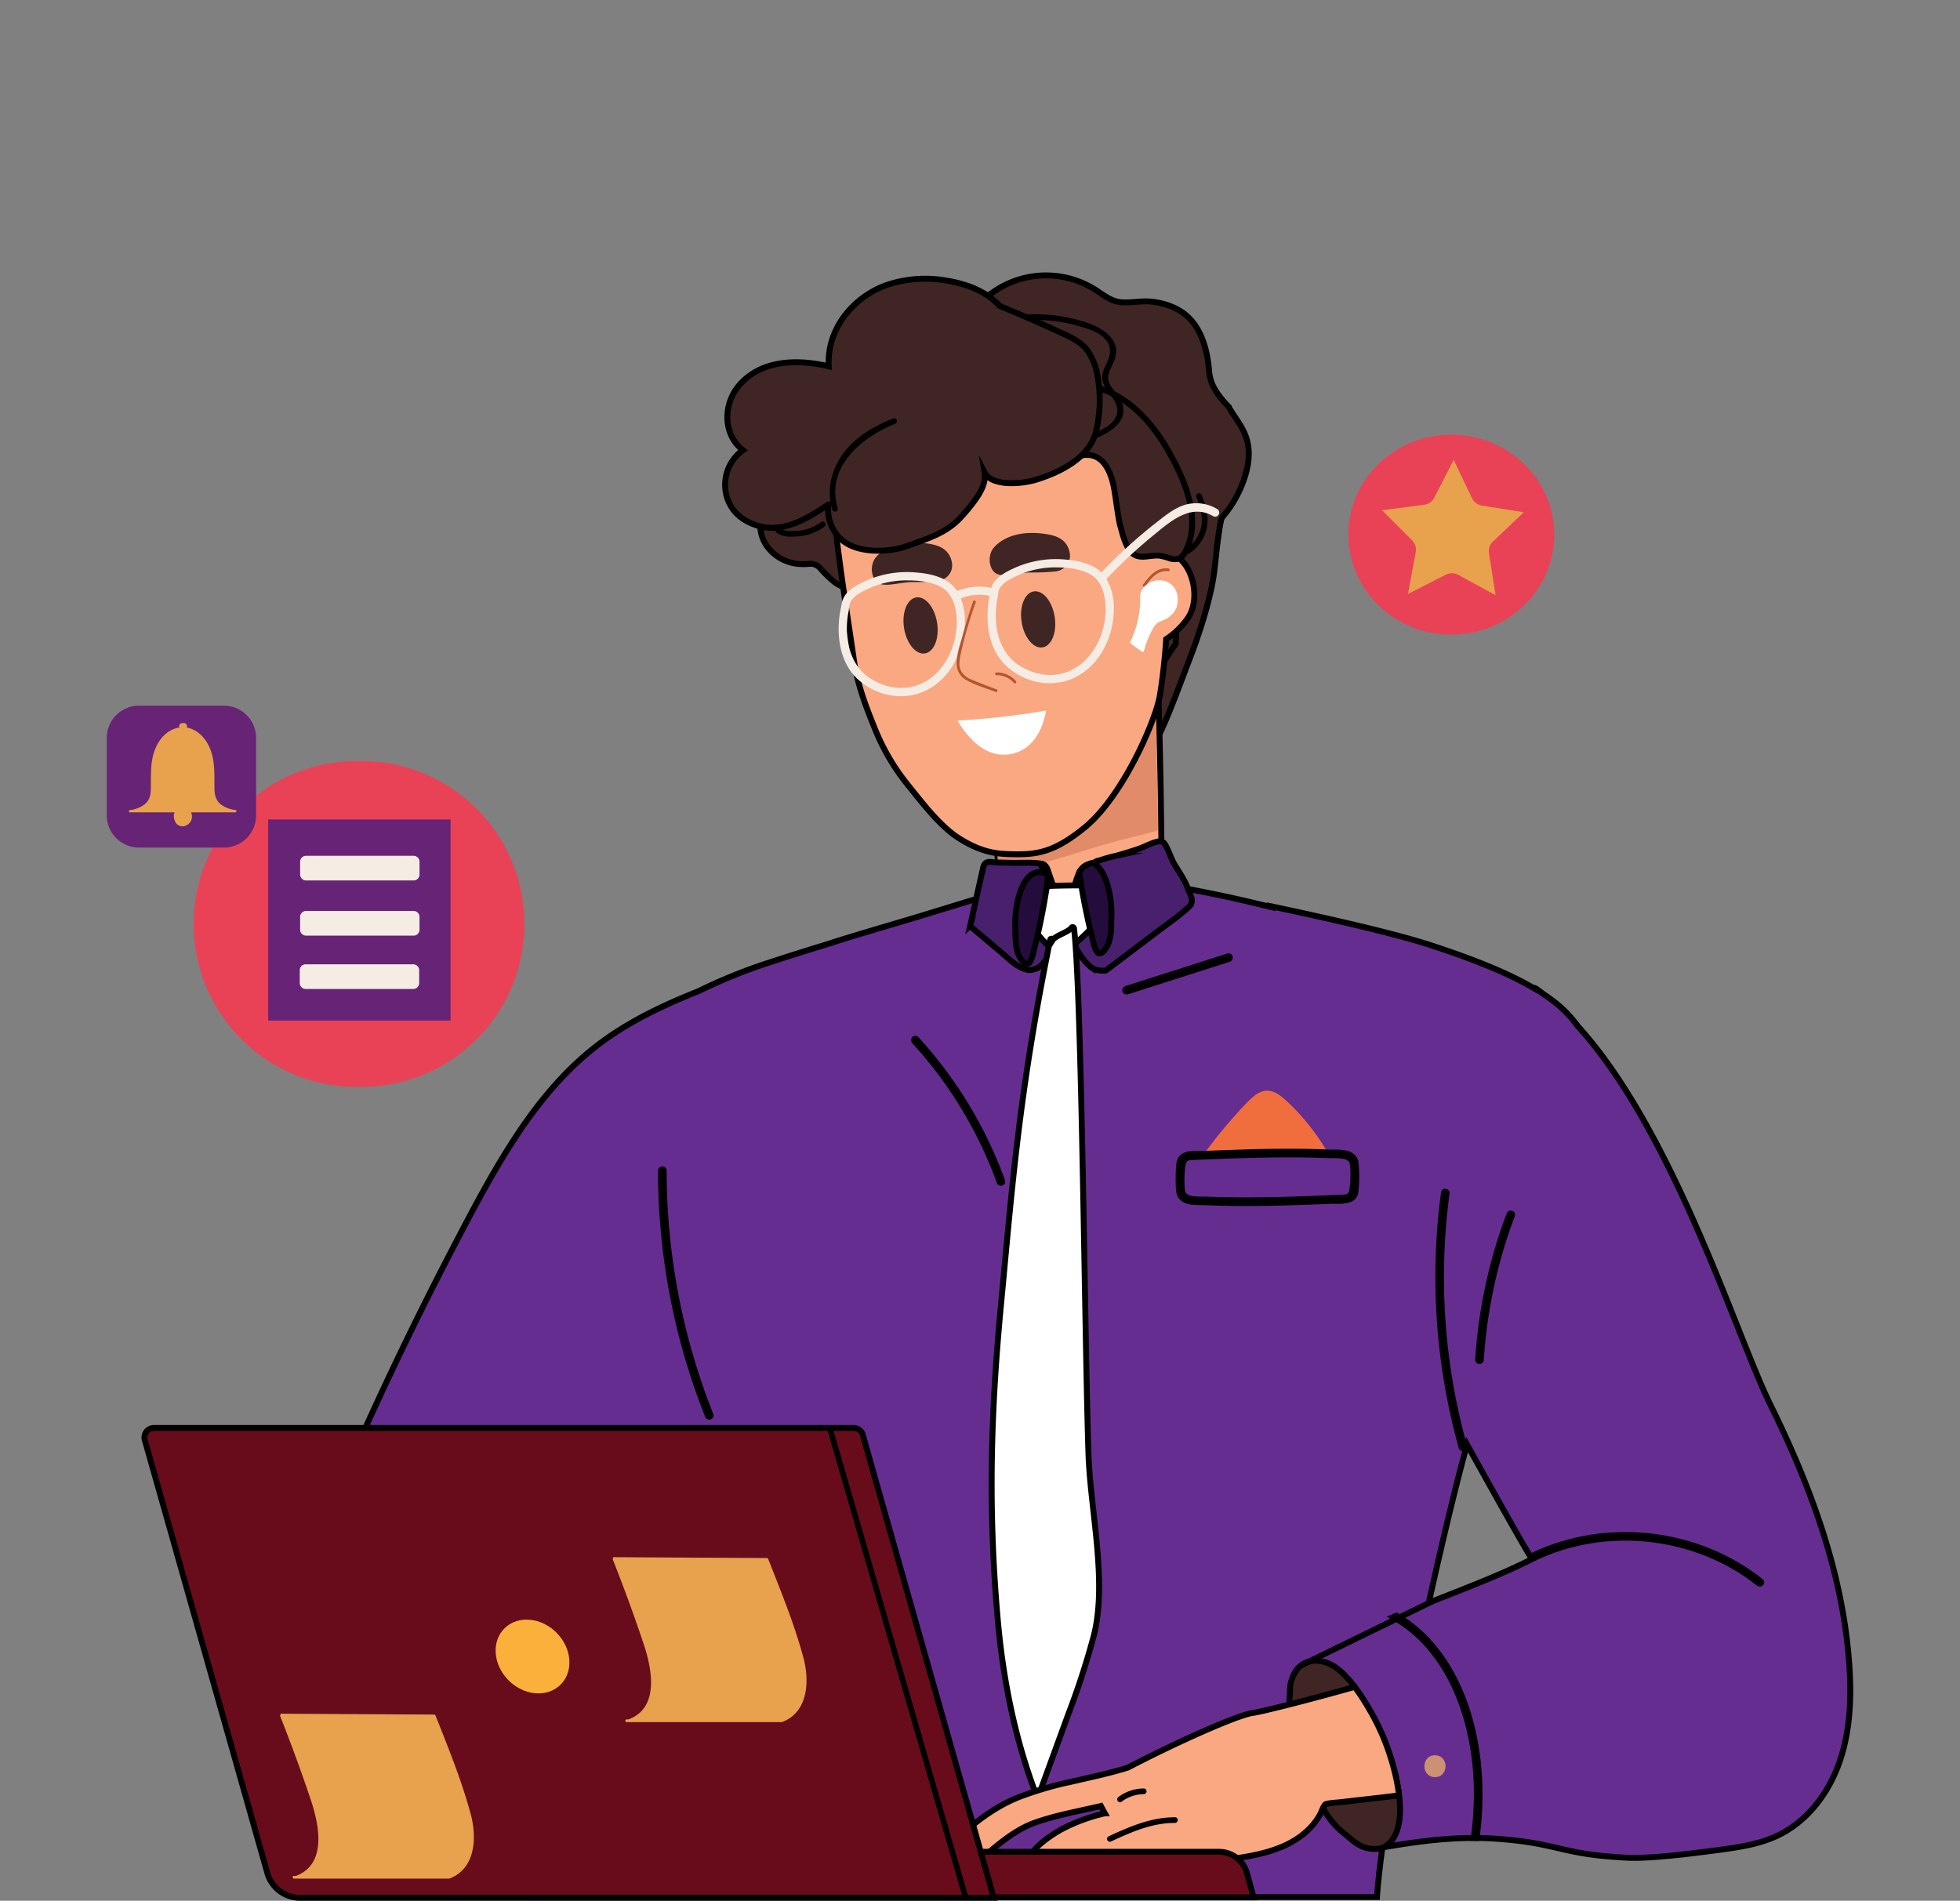 <svg xmlns="http://www.w3.org/2000/svg" xmlns:xlink="http://www.w3.org/1999/xlink" width="664" height="644" viewBox="0 0 664 644">
  <rect x="0" y="0" width="664" height="644" fill="#808080" stroke="none"/>
  <defs>
    <clipPath id="clip-path">
      <rect id="Rectangle_1412" data-name="Rectangle 1412" width="664" height="644" rx="29" transform="translate(3665 3357)" fill="#fff"/>
    </clipPath>
  </defs>
  <g id="career-management" transform="translate(-3665 -3357)" clip-path="url(#clip-path)">
    <g id="Group_1207" data-name="Group 1207" transform="translate(3701.176 3449.319)">
      <path id="Path_4839" data-name="Path 4839" d="M349.207,161.427a234.055,234.055,0,0,0-1.052-33.885c-1.252-10.967-3.162-22.7-8.209-32.717-9.5-18.841-32.438-25.481-52.742-23.854a114.673,114.673,0,0,0-19.993,3.563c-6.547,1.725-13.221,3.914-20.043,3.028,1.487-8.848,5.222-17.386,9.458-25.294a54.764,54.764,0,0,1,18.121-20.363c16.268-10.713,37.275-12.82,56.408-10.247C340.366,22.9,349.5,25.606,357.043,31A49.621,49.621,0,0,1,372.5,49.691c8.25,16.869,7.085,36.064,1.963,53.622-5.923,20.3-16.831,38.75-25.256,58.114" fill="#402525"/>
      <path id="Path_4840" data-name="Path 4840" d="M266.525,83.207c-.313-6.841-3.444-18.516-12.558-17.561-5.585.583-11.145,4.637-15.572,7.771-4.981,3.522-9.991,9.837-16.747,8.134a.481.481,0,0,0-.57.319,1.782,1.782,0,0,0,.451,2.16c-1.108,7.539,5.053,13.886,12.58,14.709a23.3,23.3,0,0,0,3.584.016,4.344,4.344,0,0,1,3.942,1.387,39.3,39.3,0,0,0,4.9,4.774c3.369,2.395,7.886,3.588,11.79,1.741,8.1-3.832,8.541-15.864,8.2-23.45" fill="#402525"/>
      <path id="Path_4841" data-name="Path 4841" d="M266.525,83.207c-.313-6.841-3.444-18.516-12.558-17.561-5.585.583-11.145,4.637-15.572,7.771-4.981,3.522-9.991,9.837-16.747,8.134a.481.481,0,0,0-.57.319,1.782,1.782,0,0,0,.451,2.16c-1.108,7.539,5.053,13.886,12.58,14.709a23.3,23.3,0,0,0,3.584.016,4.344,4.344,0,0,1,3.942,1.387,39.3,39.3,0,0,0,4.9,4.774c3.369,2.395,7.886,3.588,11.79,1.741C266.428,102.825,266.869,90.793,266.525,83.207Z" fill="none" stroke="#000" stroke-miterlimit="10" stroke-width="2"/>
      <path id="Path_4842" data-name="Path 4842" d="M589.572,463.782c-3.287-28.218-13.606-55.077-26.092-80.4-11.464-23.257-32.632-92.294-65.164-128.052a39.434,39.434,0,0,0-7.176-7.6c-1.339-1.09-2.789-2.143-4.328-3.162-.788-.61-1.579-1.206-2.379-1.772-.64-.454-.884-.49-.856-.232-10.431-6.148-23.779-10.9-34.158-14.342-15.345-5.091-43.462-11-55.56-13.616-.592-.129-.833-.11-.98.028a468.656,468.656,0,0,0-68.22-11.6l-50.1,15.329c-5.054,1.534-24.869,7.31-29.311,8.866-6.785,2.073-13.55,4.183-20.269,6.393a178.7,178.7,0,0,0-24.56,9.9c-11.506,4.57-22.776,9.878-32.775,17.237-11.615,8.551-20.945,19.759-28.853,31.731-8,12.1-14.737,25.009-21.434,37.858q-11.11,21.307-21.38,43.036c-13.716,29.035-26.431,58.609-37.689,88.687a169.178,169.178,0,0,0-7.013,22.479c-1.662,7.473-2.749,15.923,1.152,22.914,3.3,5.918,9.411,9.593,15.541,12.023a104.865,104.865,0,0,0,21.137,5.485,224.011,224.011,0,0,0,23.748,2.557c1.07.2,2.15.375,3.23.542,36.771,5.683,74.225,4.6,111.291,2.749,3.813-.184,8.506,13.538,12.32,13.334-.436,1.187-.9,2.361-1.372,3.529-.228.554.733.795.965.25.516-1.268,1-2.545,1.471-3.832l1.61-.084a.464.464,0,1,0,0-.927c-.426.019-.852.047-1.278.066.185-.517.372-1.037.548-1.563q13.634,5.012,27.717,8.82H430.314c.322-4.749.959-10.448,1.835-16.811,4.842-.725,17.306-3.183,30.951-3.2.307,0,.611,0,.927.009,2,.009,4.026.082,6.061.213,22.294,1.5,21.75,5.319,45.118,6.478,7.674.379,22.351-1.509,29.968-2.517,6.516-.871,13.143-1.741,19.261-4.277,10.66-4.424,18.24-13.986,22.194-24.618,4.922-13.29,4.553-28.042,2.943-41.909m-141.715-13.07c5.064-22.9,10.006-43.11,12.977-53.594,9.841,17.728,18.8,33.72,21.981,38.8-9.789,5.028-22.368,9.823-34.958,14.8" fill="#662d91"/>
      <path id="Path_4843" data-name="Path 4843" d="M589.572,463.782c-3.287-28.218-13.606-55.077-26.092-80.4-11.464-23.257-32.632-92.294-65.164-128.052a39.434,39.434,0,0,0-7.176-7.6c-1.339-1.09-2.789-2.143-4.328-3.162-.788-.61-1.579-1.206-2.379-1.772-.64-.454-.884-.49-.856-.232-10.431-6.148-23.779-10.9-34.158-14.342-15.345-5.091-43.462-11-55.56-13.616-.592-.129-.833-.11-.98.028a468.656,468.656,0,0,0-68.22-11.6l-50.1,15.329c-5.054,1.534-24.869,7.31-29.311,8.866-6.785,2.073-13.55,4.183-20.269,6.393a178.7,178.7,0,0,0-24.56,9.9c-11.506,4.57-22.776,9.878-32.775,17.237-11.615,8.551-20.945,19.759-28.853,31.731-8,12.1-14.737,25.009-21.434,37.858q-11.11,21.307-21.38,43.036c-13.716,29.035-26.431,58.609-37.689,88.687a169.178,169.178,0,0,0-7.013,22.479c-1.662,7.473-2.749,15.923,1.152,22.914,3.3,5.918,9.411,9.593,15.541,12.023a104.865,104.865,0,0,0,21.137,5.485,224.011,224.011,0,0,0,23.748,2.557c1.07.2,2.15.375,3.23.542,36.771,5.683,74.225,4.6,111.291,2.749,3.813-.184,8.506,13.538,12.32,13.334-.436,1.187-.9,2.361-1.372,3.529-.228.554.733.795.965.25.516-1.268,1-2.545,1.471-3.832l1.61-.084a.464.464,0,1,0,0-.927c-.426.019-.852.047-1.278.066.185-.517.372-1.037.548-1.563q13.634,5.012,27.717,8.82H430.314c.322-4.749.959-10.448,1.835-16.811,4.842-.725,17.306-3.183,30.951-3.2.307,0,.611,0,.927.009,2,.009,4.026.082,6.061.213,22.294,1.5,21.75,5.319,45.118,6.478,7.674.379,22.351-1.509,29.968-2.517,6.516-.871,13.143-1.741,19.261-4.277,10.66-4.424,18.24-13.986,22.194-24.618C591.551,492.4,591.182,477.649,589.572,463.782Zm-141.715-13.07c5.064-22.9,10.006-43.11,12.977-53.594,9.841,17.728,18.8,33.72,21.981,38.8C473.026,440.943,460.447,445.738,447.857,450.712Z" fill="none" stroke="#000" stroke-miterlimit="10" stroke-width="2"/>
      <path id="Path_4844" data-name="Path 4844" d="M386.868,60.928c-.213-6.612-3.409-9.765-6.5-14.843a1.56,1.56,0,0,1-.178-.451c-3.4-3.538-6.349-7.223-6.738-12.11-1.233-15.532-8.13-20.043-12.492-21.866a24.954,24.954,0,0,0-6.84-1.759c-3.41-.385-6.741.391-10.135.207-3.51-.195-5.952-2.22-8.741-4.042a31.183,31.183,0,0,0-40.262,5.284c-.129-.388-.852-.325-.911.185-.038.326-.054.651-.079.977-.247.3-.5.589-.742.9-.325.426.295.83.68.567a22.694,22.694,0,0,0,2.244,10.2c.182.372.376.748.58,1.123a4.01,4.01,0,0,0-.4.4c-2.555,2.93-1.324,7.323.855,10.059,2.98,3.742,7.614,5.354,12.016,6.838a75.532,75.532,0,0,1,14.4,6.443c18.5,10.924,32.291,27.777,36.355,48.45a133.834,133.834,0,0,1,2.16,28.283c-3.823,5.586-8.272,12.358-9.624,18.986-1.268,6.224-2.492,12.6-3.172,19-.141.535-.282,1.073-.422,1.609a.467.467,0,0,0,.773.451c6-4.941,8.56-12.189,17.892-36.869,2.9-7.658,6.412-18.816,7.5-26.928.827-6.146,1.14-12.589,2.555-18.7.441-.579.889-1.155,1.355-1.728,4.24-5.251,8.087-13.773,7.865-20.67" fill="#402525"/>
      <path id="Path_4845" data-name="Path 4845" d="M386.868,60.928c-.213-6.612-3.409-9.765-6.5-14.843a1.56,1.56,0,0,1-.178-.451c-3.4-3.538-6.349-7.223-6.738-12.11-1.233-15.532-8.13-20.043-12.492-21.866a24.954,24.954,0,0,0-6.84-1.759c-3.41-.385-6.741.391-10.135.207-3.51-.195-5.952-2.22-8.741-4.042a31.183,31.183,0,0,0-40.262,5.284c-.129-.388-.852-.325-.911.185-.038.326-.054.651-.079.977-.247.3-.5.589-.742.9-.325.426.295.83.68.567a22.694,22.694,0,0,0,2.244,10.2c.182.372.376.748.58,1.123a4.01,4.01,0,0,0-.4.4c-2.555,2.93-1.324,7.323.855,10.059,2.98,3.742,7.614,5.354,12.016,6.838a75.532,75.532,0,0,1,14.4,6.443c18.5,10.924,32.291,27.777,36.355,48.45a133.834,133.834,0,0,1,2.16,28.283c-3.823,5.586-8.272,12.358-9.624,18.986-1.268,6.224-2.492,12.6-3.172,19-.141.535-.282,1.073-.422,1.609a.467.467,0,0,0,.773.451c6-4.941,8.56-12.189,17.892-36.869,2.9-7.658,6.412-18.816,7.5-26.928.827-6.146,1.14-12.589,2.555-18.7.441-.579.889-1.155,1.355-1.728C383.243,76.347,387.09,67.825,386.868,60.928Z" fill="none" stroke="#000" stroke-miterlimit="10" stroke-width="2"/>
      <path id="Path_4846" data-name="Path 4846" d="M357.259,191.6q-.249-24.862-1.046-49.727-.249-8.646-.6-17.279a.456.456,0,0,0-.9-.119c-.733,2.934-3.165,4.646-5.582,6.137-2.536,1.553-5.11,3.043-7.689,4.533q-7.806,4.514-15.789,8.719-13.483,7.105-27.4,13.31-.08-.681-.166-1.362c-.075-.583-.989-.592-.914,0s.147,1.167.219,1.75c-1.406.629-2.811,1.268-4.23,1.878-.535.232-.072,1.037.454.805,1.306-.564,2.6-1.165,3.9-1.741q1.761,13.911,3.147,27.858.972,9.693,1.759,19.417.456,5.457.842,10.9a2.028,2.028,0,0,0,.119,3.071.393.393,0,0,1,.1.066.662.662,0,0,1,.009.128.471.471,0,0,0,.852.251c1.775.482,18.947.488,20.5.3l13.391-3.989c6.052-.7,12.576-2.173,18.584-.573a.463.463,0,0,0,.573-.454q-.014-11.937-.147-23.888" fill="#faa882"/>
      <path id="Path_4847" data-name="Path 4847" d="M357.259,191.6q-.249-24.862-1.046-49.727-.249-8.646-.6-17.279a.456.456,0,0,0-.9-.119c-.733,2.934-3.165,4.646-5.582,6.137-2.536,1.553-5.11,3.043-7.689,4.533q-7.806,4.514-15.789,8.719-13.483,7.105-27.4,13.31-.08-.681-.166-1.362c-.075-.583-.989-.592-.914,0s.147,1.167.219,1.75c-1.406.629-2.811,1.268-4.23,1.878-.535.232-.072,1.037.454.805,1.306-.564,2.6-1.165,3.9-1.741q1.761,13.911,3.147,27.858.972,9.693,1.759,19.417.456,5.457.842,10.9a2.028,2.028,0,0,0,.119,3.071.393.393,0,0,1,.1.066.662.662,0,0,1,.009.128.471.471,0,0,0,.852.251c1.775.482,18.947.488,20.5.3l13.391-3.989c6.052-.7,12.576-2.173,18.584-.573a.463.463,0,0,0,.573-.454Q357.393,203.55,357.259,191.6Z" fill="none" stroke="#000" stroke-miterlimit="10" stroke-width="2"/>
      <path id="Path_4848" data-name="Path 4848" d="M306.165,203c4.443-.626,8.818-2.379,13.108-3.55,6.084-1.663,12.071-3.676,18.118-5.46,6.183-1.829,12.5-3.206,18.705-4.944q-.258-23.585-.991-47.172c-12.826,9.245-24.037,20.629-35.875,31.108-5.649,5.006-11.7,10.134-18.557,13.381q.8,8.157,1.466,16.343a10.623,10.623,0,0,1,4.026.294" fill="#e28b69"/>
      <path id="Path_4849" data-name="Path 4849" d="M438.113,520.221c-.038-1.415-.15-2.843-.326-4.258a64.61,64.61,0,0,0-1.841-9.374c-.344-1.315-.732-2.62-1.139-3.9a77.045,77.045,0,0,0-7.22-16.1,80.061,80.061,0,0,0-4.812-7.377,37.166,37.166,0,0,0-2.47-3,27.4,27.4,0,0,0-3.61-3.331c-4.092-3.071-10.291-3.9-13.66.657a11.858,11.858,0,0,0-2.176,7.305c-.065.591-.109,1.183-.147,1.775-.047.851-.075,1.7-.056,2.545.075,8.616,3.065,17.066,6.59,25.018.436.99.889,1.979,1.34,2.959,1.112,2.389,2.186,4.8,3.444,7.063a25.975,25.975,0,0,0,6.666,8.266c2.248,1.75,3.838,3.534,6.412,4.736,2.072.974,5.369,1.344,7.517.289,4.627-2.267,5.616-8.7,5.488-13.272" fill="#402525"/>
      <path id="Path_4850" data-name="Path 4850" d="M438.113,520.221c-.038-1.415-.15-2.843-.326-4.258a64.61,64.61,0,0,0-1.841-9.374c-.344-1.315-.732-2.62-1.139-3.9a77.045,77.045,0,0,0-7.22-16.1,80.061,80.061,0,0,0-4.812-7.377,37.166,37.166,0,0,0-2.47-3,27.4,27.4,0,0,0-3.61-3.331c-4.092-3.071-10.291-3.9-13.66.657a11.858,11.858,0,0,0-2.176,7.305c-.065.591-.109,1.183-.147,1.775-.047.851-.075,1.7-.056,2.545.075,8.616,3.065,17.066,6.59,25.018.436.99.889,1.979,1.34,2.959,1.112,2.389,2.186,4.8,3.444,7.063a25.975,25.975,0,0,0,6.666,8.266c2.248,1.75,3.838,3.534,6.412,4.736,2.072.974,5.369,1.344,7.517.289C437.252,531.226,438.241,524.792,438.113,520.221Z" fill="none" stroke="#000" stroke-miterlimit="10" stroke-width="2"/>
      <path id="Path_4851" data-name="Path 4851" d="M366.107,100.216a12.391,12.391,0,0,0-7.076-5.736,83.11,83.11,0,0,0-2.185-14.57c-3.553-13.475-6.024-26.352-19.414-32.141-7.63-3.3-11.058-6.237-19.239-7.571a95.368,95.368,0,0,0-26.114-.986c-13.838,1.581-27.37,7.461-36.512,18.109a39.027,39.027,0,0,0-8.963,19.21.366.366,0,0,0-.247.411c.024.225.049.453.075.679-.767,5.876,4.968,41.674,6.646,53.556,1.209,8.544,4.186,16.142,7.455,24.191a73.937,73.937,0,0,0,11.032,18.472c4.722,5.864,10.755,13.832,17.2,17.893,7.671,4.831,12.764,5.244,17.74,5.36,8.2.191,14.113-.348,24.758-9.023,12.965-10.57,24.01-36.2,25.45-44.542.907-5.248,1.684-12.008,2.181-19.3a27.106,27.106,0,0,0,7.5-7.35c3.055-4.765,2.445-11.875-.282-16.662" fill="#faa882"/>
      <path id="Path_4852" data-name="Path 4852" d="M366.107,100.216a12.391,12.391,0,0,0-7.076-5.736,83.11,83.11,0,0,0-2.185-14.57c-3.553-13.475-6.024-26.352-19.414-32.141-7.63-3.3-11.058-6.237-19.239-7.571a95.368,95.368,0,0,0-26.114-.986c-13.838,1.581-27.37,7.461-36.512,18.109a39.027,39.027,0,0,0-8.963,19.21.366.366,0,0,0-.247.411c.024.225.049.453.075.679-.767,5.876,4.968,41.674,6.646,53.556,1.209,8.544,4.186,16.142,7.455,24.191a73.937,73.937,0,0,0,11.032,18.472c4.722,5.864,10.755,13.832,17.2,17.893,7.671,4.831,12.764,5.244,17.74,5.36,8.2.191,14.113-.348,24.758-9.023,12.965-10.57,24.01-36.2,25.45-44.542.907-5.248,1.684-12.008,2.181-19.3a27.106,27.106,0,0,0,7.5-7.35C369.444,112.113,368.834,105,366.107,100.216Z" fill="none" stroke="#000" stroke-miterlimit="10" stroke-width="2"/>
      <path id="Path_4853" data-name="Path 4853" d="M281.293,118.71c.817,5.238-1.03,9.878-4.123,10.36s-6.265-3.375-7.079-8.616,1.03-9.878,4.123-10.36,6.262,3.375,7.079,8.616" fill="#402525"/>
      <path id="Path_4854" data-name="Path 4854" d="M321.13,116.666c.814,5.241-1.033,9.878-4.126,10.36s-6.262-3.375-7.079-8.616,1.033-9.878,4.126-10.36,6.262,3.375,7.079,8.616" fill="#402525"/>
      <path id="Path_4855" data-name="Path 4855" d="M307.993,138.428a8.717,8.717,0,0,0-6.581-2.918.462.462,0,0,0,0,.924,7.79,7.79,0,0,1,5.927,2.648c.4.445,1.048-.213.654-.654" fill="#b35630"/>
      <path id="Path_4856" data-name="Path 4856" d="M281.516,104.543a85.791,85.791,0,0,1-8.735.351c-2.486.056-5.169.663-7.636.864-3.062.244-4.969-.439-5.783-3.588a7.066,7.066,0,0,1,.479-4.559c.648-1.568,5.974-7.867,18.983-5.654,2.623.448,5.338,1.384,6.712,4.039,2.323,4.48-.435,8.049-4.02,8.547" fill="#402525"/>
      <path id="Path_4857" data-name="Path 4857" d="M321.427,101.3a85.792,85.792,0,0,1-8.735.351c-2.483.056-5.166.667-7.636.864-3.059.247-4.969-.435-5.783-3.588a7.051,7.051,0,0,1,.479-4.555c.652-1.572,5.977-7.871,18.982-5.655,2.624.445,5.339,1.384,6.716,4.036,2.32,4.48-.438,8.049-4.023,8.547" fill="#402525"/>
      <path id="Path_4858" data-name="Path 4858" d="M306.766,163.052c-8.3,1.894-14.684-4.618-18.544-11.23a266.132,266.132,0,0,0,29.978-3.385c-1.14,6.563-4.437,13.018-11.434,14.615" fill="#fff"/>
      <path id="Path_4859" data-name="Path 4859" d="M365.312,94.763c-1.068,2.023-2.545,2.805-5.066,2.151a20.386,20.386,0,0,0-3.65-.98c-3.623-.282-7.32,1.781-9.919-1.628-1.834-2.4-2.557-5.733-3.34-8.519-.827-2.952-1.713-11.525-2.474-14.493-2.357-9.176-7.25-10.582-12.457-8.822.091-.3-3.807-10.1-3.82-10.46-.065-1.822-1.315-2.95-2.8-4.017-1.271-.917-2.8-1.744-3.328-3.234-.707-2.013.63-4.145,2.436-5.273,2.733-1.706,6.578-1.706,9.743-1.368,13.626,1.444,22.93,11.785,28.832,22.06,5.739,9.99,11.672,23.55,5.842,34.583" fill="#402525"/>
      <path id="Path_4860" data-name="Path 4860" d="M365.312,94.763c-1.068,2.023-2.545,2.805-5.066,2.151a20.386,20.386,0,0,0-3.65-.98c-3.623-.282-7.32,1.781-9.919-1.628-1.834-2.4-2.557-5.733-3.34-8.519-.827-2.952-1.713-11.525-2.474-14.493-2.357-9.176-7.25-10.582-12.457-8.822.091-.3-3.807-10.1-3.82-10.46-.065-1.822-1.315-2.95-2.8-4.017-1.271-.917-2.8-1.744-3.328-3.234-.707-2.013.63-4.145,2.436-5.273,2.733-1.706,6.578-1.706,9.743-1.368,13.626,1.444,22.93,11.785,28.832,22.06C365.209,70.17,371.142,83.73,365.312,94.763Z" fill="none" stroke="#000" stroke-miterlimit="10" stroke-width="2"/>
      <path id="Path_4861" data-name="Path 4861" d="M359.639,100.279c-3.973-.451-6.5,2.592-8.61,5.516-.25.348.16.768.52.68,5.022-1.218,8.757,6.96,3.867,9.4-.533.263-.063,1.064.469.8,5.451-2.718,1.985-11.356-3.447-11.237,1.788-2.379,3.929-4.6,7.2-4.229.592.065.585-.858,0-.927" fill="#b35630"/>
      <path id="Path_4862" data-name="Path 4862" d="M343.64,44.848c-.708-2.508-2.833-4.233-4.1-6.424-2.111-3.645.5-6.112,1.568-9.49,1.86-5.9-3.913-9.583-8.65-11.261A54.518,54.518,0,0,0,310.7,14.78c-.592.037-.6.964,0,.923a54.335,54.335,0,0,1,18.694,1.96c2.983.864,6.352,1.86,8.663,4.042,2.952,2.786,2.783,5.942,1.089,9.339-.826,1.66-1.656,3.357-1.393,5.266a9.769,9.769,0,0,0,2.264,4.4c2.035,2.671,3.985,5.363,2.1,8.782-1.643,2.974-4.984,4.333-7.965,5.545-.544.219-.306,1.114.245.892,4.439-1.8,10.92-5.138,9.245-11.083"/>
      <path id="Path_4863" data-name="Path 4863" d="M343.64,44.848c-.708-2.508-2.833-4.233-4.1-6.424-2.111-3.645.5-6.112,1.568-9.49,1.86-5.9-3.913-9.583-8.65-11.261A54.518,54.518,0,0,0,310.7,14.78c-.592.037-.6.964,0,.923a54.335,54.335,0,0,1,18.694,1.96c2.983.864,6.352,1.86,8.663,4.042,2.952,2.786,2.783,5.942,1.089,9.339-.826,1.66-1.656,3.357-1.393,5.266a9.769,9.769,0,0,0,2.264,4.4c2.035,2.671,3.985,5.363,2.1,8.782-1.643,2.974-4.984,4.333-7.965,5.545-.544.219-.306,1.114.245.892C338.834,54.128,345.315,50.793,343.64,44.848Z" fill="none" stroke="#000" stroke-miterlimit="10" stroke-width="1"/>
      <path id="Path_4864" data-name="Path 4864" d="M242.315,84.944a16.511,16.511,0,0,1-6.647,2.9c-2.27.323-5.967.708-7.874-.8-.463-.363-1.124.288-.654.654,2.029,1.6,4.918,1.362,7.364,1.2a16.859,16.859,0,0,0,8.277-3.156c.5-.322.038-1.124-.466-.8"/>
      <path id="Path_4865" data-name="Path 4865" d="M242.315,84.944a16.511,16.511,0,0,1-6.647,2.9c-2.27.323-5.967.708-7.874-.8-.463-.363-1.124.288-.654.654,2.029,1.6,4.918,1.362,7.364,1.2a16.859,16.859,0,0,0,8.277-3.156C243.282,85.42,242.819,84.618,242.315,84.944Z" fill="none" stroke="#000" stroke-miterlimit="10" stroke-width="1"/>
      <path id="Path_4866" data-name="Path 4866" d="M370.481,75.621c-.207-.554-1.1-.313-.892.244,1.249,3.328,2.445,6.841,1.672,10.429a12.493,12.493,0,0,1-5.473,7.814c-.5.326-.035,1.128.466.8A13.491,13.491,0,0,0,371.99,87.2c1.09-3.967-.11-7.849-1.509-11.575"/>
      <path id="Path_4867" data-name="Path 4867" d="M370.481,75.621c-.207-.554-1.1-.313-.892.244,1.249,3.328,2.445,6.841,1.672,10.429a12.493,12.493,0,0,1-5.473,7.814c-.5.326-.035,1.128.466.8A13.491,13.491,0,0,0,371.99,87.2C373.08,83.229,371.88,79.347,370.481,75.621Z" fill="none" stroke="#000" stroke-miterlimit="10" stroke-width="1"/>
      <path id="Path_4868" data-name="Path 4868" d="M366.448,209.369c-.939-3.081-2.9-5.77-4.6-8.6-1.265-2.111-1.9-4.471-3.1-6.594-.535-.952-1.118-1.612-2.276-1.44-2.238.335-4.727,1.8-6.881,2.539q-3.823,1.3-7.718,2.37a46.035,46.035,0,0,0-7.673,2.367c-.057.016-.113.025-.17.038a11.27,11.27,0,0,0-2.1.713,5.469,5.469,0,0,0-2.489,2.508,23.166,23.166,0,0,0-1.538,4.618q-1.7,6.067-3.387,12.154c-.705-2.3-1.415-4.6-2.148-6.888q-1.5-4.635-3.1-9.245c-.63-1.813-.833-3.341-2.906-3.648-3.193-.469-6.7-.175-9.921-.247-1.666-.037-3.344-.075-5.01-.122-.989-.019-2.5-.426-3.406.028-.877.445-1.183,1.6-1.321,2.805a.39.39,0,0,0-.113.2l-4.051,18.24a.477.477,0,0,0,.119.454q5.109,4.307,10.209,8.607c2.561,2.166,5.248,5.028,8.588,5.942a3.6,3.6,0,0,0,2.489-.047,4.9,4.9,0,0,0,2.934-1.684c2.971-3.257,5.36-8.209,7.711-11.976,2.433,3.2,5,10.357,9.346,13.281a7.392,7.392,0,0,0,4.574.723l15.845-11.959c4.07-3.172,8.569-6.124,12.344-9.634,1.547-1.431.824-3.563-.25-5.507" fill="#49206d"/>
      <path id="Path_4869" data-name="Path 4869" d="M366.448,209.369c-.939-3.081-2.9-5.77-4.6-8.6-1.265-2.111-1.9-4.471-3.1-6.594-.535-.952-1.118-1.612-2.276-1.44-2.238.335-4.727,1.8-6.881,2.539q-3.823,1.3-7.718,2.37a46.035,46.035,0,0,0-7.673,2.367c-.057.016-.113.025-.17.038a11.27,11.27,0,0,0-2.1.713,5.469,5.469,0,0,0-2.489,2.508,23.166,23.166,0,0,0-1.538,4.618q-1.7,6.067-3.387,12.154c-.705-2.3-1.415-4.6-2.148-6.888q-1.5-4.635-3.1-9.245c-.63-1.813-.833-3.341-2.906-3.648-3.193-.469-6.7-.175-9.921-.247-1.666-.037-3.344-.075-5.01-.122-.989-.019-2.5-.426-3.406.028-.877.445-1.183,1.6-1.321,2.805a.39.39,0,0,0-.113.2l-4.051,18.24a.477.477,0,0,0,.119.454q5.109,4.307,10.209,8.607c2.561,2.166,5.248,5.028,8.588,5.942a3.6,3.6,0,0,0,2.489-.047,4.9,4.9,0,0,0,2.934-1.684c2.971-3.257,5.36-8.209,7.711-11.976,2.433,3.2,5,10.357,9.346,13.281a7.392,7.392,0,0,0,4.574.723l15.845-11.959c4.07-3.172,8.569-6.124,12.344-9.634C368.245,213.445,367.522,211.313,366.448,209.369Z" fill="none" stroke="#000" stroke-miterlimit="10" stroke-width="2"/>
      <path id="Path_4870" data-name="Path 4870" d="M333.728,222.121c-1.65,1.446-4.875,5.028-6.957,5.98a14.935,14.935,0,0,1-3.8,1.584c-2.125.272-3.334-.867-4.677-2.226a44.419,44.419,0,0,1-4.687-5.585,8.169,8.169,0,0,1-1.462-7.749c.42-1.459.8-2.915,1.121-4.386a2.091,2.091,0,0,1,1.866-1.657c4.158-.328,14.126-.526,18.472-.313a2.1,2.1,0,0,1,1.988,1.891,47.361,47.361,0,0,1,.379,6.6c-.022,2.812-.019,3.917-2.239,5.861" fill="#fff"/>
      <path id="Path_4871" data-name="Path 4871" d="M333.728,222.121c-1.65,1.446-4.875,5.028-6.957,5.98a14.935,14.935,0,0,1-3.8,1.584c-2.125.272-3.334-.867-4.677-2.226a44.419,44.419,0,0,1-4.687-5.585,8.169,8.169,0,0,1-1.462-7.749c.42-1.459.8-2.915,1.121-4.386a2.091,2.091,0,0,1,1.866-1.657c4.158-.328,14.126-.526,18.472-.313a2.1,2.1,0,0,1,1.988,1.891,47.361,47.361,0,0,1,.379,6.6C335.945,219.072,335.948,220.177,333.728,222.121Z" fill="none" stroke="#000" stroke-miterlimit="10" stroke-width="2"/>
      <path id="Path_4872" data-name="Path 4872" d="M319.092,204.51a3.583,3.583,0,0,0-.348-.316,6.3,6.3,0,0,0-1.252-3.438c-.36-.463-1.164,0-.8.467a5.443,5.443,0,0,1,1.02,2.288,4.567,4.567,0,0,0-4.408.511c-2.379,1.621-3.563,4.768-4.339,7.423a36.806,36.806,0,0,0-1.193,11.383c.085,3.116,0,6.857,1.775,9.571.67,1.027,2.057,2.765,3.1,1.3.945-1.333,1.283-3.537,1.687-5.1.542-2.1,1.027-4.214,1.494-6.333q1.319-6.034,2.3-12.138a37.427,37.427,0,0,0,.651-4.819.485.485,0,0,0,.316-.8" fill="#240c3d"/>
      <path id="Path_4873" data-name="Path 4873" d="M319.092,204.51a3.583,3.583,0,0,0-.348-.316,6.3,6.3,0,0,0-1.252-3.438c-.36-.463-1.164,0-.8.467a5.443,5.443,0,0,1,1.02,2.288,4.567,4.567,0,0,0-4.408.511c-2.379,1.621-3.563,4.768-4.339,7.423a36.806,36.806,0,0,0-1.193,11.383c.085,3.116,0,6.857,1.775,9.571.67,1.027,2.057,2.765,3.1,1.3.945-1.333,1.283-3.537,1.687-5.1.542-2.1,1.027-4.214,1.494-6.333q1.319-6.034,2.3-12.138a37.427,37.427,0,0,0,.651-4.819A.485.485,0,0,0,319.092,204.51Z" fill="none" stroke="#000" stroke-miterlimit="10" stroke-width="2"/>
      <path id="Path_4874" data-name="Path 4874" d="M339.129,207.9c-.78-2.655-1.963-5.8-4.342-7.423a5.3,5.3,0,0,0-.758-.426,11.355,11.355,0,0,0-2.1.714,5.465,5.465,0,0,0-2.489,2.508c.138,1.12.36,2.251.536,3.3q.972,6.109,2.294,12.144c.464,2.12.946,4.23,1.491,6.331.407,1.565.742,3.766,1.684,5.1,1.046,1.471,2.436-.27,3.1-1.3,1.787-2.712,1.693-6.459,1.778-9.571a36.531,36.531,0,0,0-1.193-11.384" fill="#240c3d"/>
      <path id="Path_4875" data-name="Path 4875" d="M339.129,207.9c-.78-2.655-1.963-5.8-4.342-7.423a5.3,5.3,0,0,0-.758-.426,11.355,11.355,0,0,0-2.1.714,5.465,5.465,0,0,0-2.489,2.508c.138,1.12.36,2.251.536,3.3q.972,6.109,2.294,12.144c.464,2.12.946,4.23,1.491,6.331.407,1.565.742,3.766,1.684,5.1,1.046,1.471,2.436-.27,3.1-1.3,1.787-2.712,1.693-6.459,1.778-9.571A36.531,36.531,0,0,0,339.129,207.9Z" fill="none" stroke="#000" stroke-miterlimit="10" stroke-width="2"/>
      <path id="Path_4876" data-name="Path 4876" d="M332.573,400.436c-1.3-39.179-2.21-156.215-4.9-178.187a.466.466,0,0,0-.861-.232c-.876,1.365-5.454,2.733-6.33,4.1-.113-.435-.777-.56-.88-.05-10.554,51.662-12.9,83.988-16.647,123.467-3.528,37.153-4.42,69.429-1.13,106.736,1.788,20.309,5.789,40.431,13.043,59.523a.468.468,0,0,0,.893,0q4.968-13.6,9.934-27.2a266.73,266.73,0,0,0,8.741-26.94c4.565-18.322-1.24-42.473-1.863-61.217" fill="#fff"/>
      <path id="Path_4877" data-name="Path 4877" d="M332.573,400.436c-1.3-39.179-2.21-156.215-4.9-178.187a.466.466,0,0,0-.861-.232c-.876,1.365-5.454,2.733-6.33,4.1-.113-.435-.777-.56-.88-.05-10.554,51.662-12.9,83.988-16.647,123.467-3.528,37.153-4.42,69.429-1.13,106.736,1.788,20.309,5.789,40.431,13.043,59.523a.468.468,0,0,0,.893,0q4.968-13.6,9.934-27.2a266.73,266.73,0,0,0,8.741-26.94C339,443.331,333.2,419.18,332.573,400.436Z" fill="none" stroke="#000" stroke-miterlimit="10" stroke-width="2"/>
      <path id="Path_4878" data-name="Path 4878" d="M459.888,397.822A213.339,213.339,0,0,1,453.9,312.01c.078-.583-.814-.833-.892-.245a214.5,214.5,0,0,0,5.986,86.3.464.464,0,0,0,.893-.247"/>
      <path id="Path_4879" data-name="Path 4879" d="M459.888,397.822A213.339,213.339,0,0,1,453.9,312.01c.078-.583-.814-.833-.892-.245a214.5,214.5,0,0,0,5.986,86.3A.464.464,0,0,0,459.888,397.822Z" fill="none" stroke="#000" stroke-miterlimit="10" stroke-width="2"/>
      <path id="Path_4880" data-name="Path 4880" d="M475.182,319.142a170.043,170.043,0,0,0-10.6,49.216c-.037.6.886.592.924,0a169.294,169.294,0,0,1,10.563-48.972c.21-.557-.685-.8-.892-.244"/>
      <path id="Path_4881" data-name="Path 4881" d="M475.182,319.142a170.043,170.043,0,0,0-10.6,49.216c-.037.6.886.592.924,0a169.294,169.294,0,0,1,10.563-48.972C476.284,318.829,475.389,318.588,475.182,319.142Z" fill="none" stroke="#000" stroke-miterlimit="10" stroke-width="2"/>
      <path id="Path_4882" data-name="Path 4882" d="M560.343,443.489c-21.549-17.147-52.46-20.641-77.29-8.719-.539.256-.069,1.055.466.8,24.42-11.725,54.968-8.293,76.17,8.575.463.37,1.12-.281.654-.654"/>
      <path id="Path_4883" data-name="Path 4883" d="M560.343,443.489c-21.549-17.147-52.46-20.641-77.29-8.719-.539.256-.069,1.055.466.8,24.42-11.725,54.968-8.293,76.17,8.575C560.152,444.513,560.809,443.862,560.343,443.489Z" fill="none" stroke="#000" stroke-miterlimit="10" stroke-width="2"/>
      <path id="Path_4884" data-name="Path 4884" d="M204.532,387.105a224.145,224.145,0,0,1-15.858-82.766.463.463,0,0,0-.926,0,224.8,224.8,0,0,0,15.892,83.013c.219.545,1.114.307.892-.247"/>
      <path id="Path_4885" data-name="Path 4885" d="M204.532,387.105a224.145,224.145,0,0,1-15.858-82.766.463.463,0,0,0-.926,0,224.8,224.8,0,0,0,15.892,83.013C203.859,387.9,204.754,387.659,204.532,387.105Z" fill="none" stroke="#000" stroke-miterlimit="10" stroke-width="2"/>
      <path id="Path_4886" data-name="Path 4886" d="M464.026,530.412c-.316-.009-.62-.009-.927-.009.057-.4.113-.789.157-1.187,1.935-15.344.814-31.374-4.812-45.876a60.408,60.408,0,0,0-10.811-18.2,45.049,45.049,0,0,0-7.6-6.894,41.245,41.245,0,0,0-4.174-2.7c.36-.156.723-.3,1.083-.451,1.259.73,2.452,1.563,3.554,2.339a46.664,46.664,0,0,1,8.256,7.574c9.718,11.327,14.43,26.3,15.845,40.96a105.445,105.445,0,0,1-.573,24.436"/>
      <path id="Path_4887" data-name="Path 4887" d="M464.026,530.412c-.316-.009-.62-.009-.927-.009.057-.4.113-.789.157-1.187,1.935-15.344.814-31.374-4.812-45.876a60.408,60.408,0,0,0-10.811-18.2,45.049,45.049,0,0,0-7.6-6.894,41.245,41.245,0,0,0-4.174-2.7c.36-.156.723-.3,1.083-.451,1.259.73,2.452,1.563,3.554,2.339a46.664,46.664,0,0,1,8.256,7.574c9.718,11.327,14.43,26.3,15.845,40.96A105.445,105.445,0,0,1,464.026,530.412Z" fill="none" stroke="#000" stroke-miterlimit="10" stroke-width="2"/>
      <path id="Path_4888" data-name="Path 4888" d="M449.957,502.395c-4.762,0-4.771,7.4,0,7.4s4.774-7.4,0-7.4" fill="#cc9172"/>
      <path id="Path_4889" data-name="Path 4889" d="M379.9,231.686l-34.567,11.055c-.567.181-.326,1.077.244.892l34.567-11.055c.567-.181.326-1.074-.244-.892"/>
      <path id="Path_4890" data-name="Path 4890" d="M379.9,231.686l-34.567,11.055c-.567.181-.326,1.077.244.892l34.567-11.055C380.716,232.4,380.475,231.5,379.9,231.686Z" fill="none" stroke="#000" stroke-miterlimit="10" stroke-width="2"/>
      <path id="Path_4891" data-name="Path 4891" d="M335.638,35.108A20.171,20.171,0,0,0,332,26.135c-2.32-2.915-5.839-4.38-9.126-5.905q-7.017-3.249-14.133-6.28-3.1-1.324-6.227-2.6a.458.458,0,0,1-.056-.025l0-.006c-4.618-5.088-11.362-7.48-18-8.572A41.01,41.01,0,0,0,264.3,4.216C252.8,8.264,243.8,19.282,244.6,31.793c-10.447-2.461-22.817-2.361-30.375,6.433-5.457,6.35-5.591,16.663,1.293,21.972-8.3,5.9-8.146,18.792,1.068,23.923,10.2,5.679,19.223.191,27.9-5.5a13.508,13.508,0,0,0,5.181,12.5c5.554,4.167,15.676,3.7,21.659,1.5,6.926-2.554,13.059-4.264,18.046-9.718,7.392-8.084,8.488-11.906,7.984-15.156,2.533,4.912,12.745,3.92,17.482,2.464,6.544-2.01,14.393-5.661,18.244-11.609,2.028-3.134,2.667-7.057,3.052-10.7a44.3,44.3,0,0,0-.5-12.8" fill="#402525"/>
      <path id="Path_4892" data-name="Path 4892" d="M335.638,35.108A20.171,20.171,0,0,0,332,26.135c-2.32-2.915-5.839-4.38-9.126-5.905q-7.017-3.249-14.133-6.28-3.1-1.324-6.227-2.6a.458.458,0,0,1-.056-.025l0-.006c-4.618-5.088-11.362-7.48-18-8.572A41.01,41.01,0,0,0,264.3,4.216C252.8,8.264,243.8,19.282,244.6,31.793c-10.447-2.461-22.817-2.361-30.375,6.433-5.457,6.35-5.591,16.663,1.293,21.972-8.3,5.9-8.146,18.792,1.068,23.923,10.2,5.679,19.223.191,27.9-5.5a13.508,13.508,0,0,0,5.181,12.5c5.554,4.167,15.676,3.7,21.659,1.5,6.926-2.554,13.059-4.264,18.046-9.718,7.392-8.084,8.488-11.906,7.984-15.156,2.533,4.912,12.745,3.92,17.482,2.464,6.544-2.01,14.393-5.661,18.244-11.609,2.028-3.134,2.667-7.057,3.052-10.7A44.3,44.3,0,0,0,335.638,35.108Z" fill="none" stroke="#000" stroke-miterlimit="10" stroke-width="2"/>
      <path id="Path_4893" data-name="Path 4893" d="M266.625,49.917c-6.243,2.436-12.276,5.9-16.427,11.287-4.13,5.363-5.971,12.429-3.948,18.991.175.567,1.07.326.892-.247-4.3-13.935,8.106-24.6,19.73-29.139.548-.213.31-1.108-.247-.892"/>
      <path id="Path_4894" data-name="Path 4894" d="M266.625,49.917c-6.243,2.436-12.276,5.9-16.427,11.287-4.13,5.363-5.971,12.429-3.948,18.991.175.567,1.07.326.892-.247-4.3-13.935,8.106-24.6,19.73-29.139C267.42,50.6,267.182,49.7,266.625,49.917Z" fill="none" stroke="#000" stroke-miterlimit="10" stroke-width="1"/>
      <path id="Path_4895" data-name="Path 4895" d="M435.946,506.59c-.344-1.315-.732-2.62-1.14-3.9a77.012,77.012,0,0,0-7.219-16.1,80.184,80.184,0,0,0-4.812-7.376c-7.311,2.073-15.492,4.267-22.12,5.952-6.117,1.556-10.91,2.683-12.476,2.886-4.857.645-24.785,9.418-42.236,18.492-6.244,1.963-12.667,3.3-19.037,4.77a118.272,118.272,0,0,0-18.325,5.41c-6.555,2.687-12.116,6.635-17.516,11.155-2.865,2.4-5.739,4.791-8.453,7.358-1.175,1.111-2.336,2.245-3.422,3.444-1.294,1.424-1.012.926-.426,3.4.648,2.733.494,2.495,2.933,2.3,6.813-.545,12.539-5.3,17.57-9.49,4.831-4.023,9.609-7.767,15.623-9.84,6.794-2.342,14.02-3.66,21.011-5.275.288-.067.577-.131.865-.2q.672,1.244,1.352,2.482a60.139,60.139,0,0,0-15,5.583c-2.107,1.183-13.629,8.287-8.663,10.8a17.711,17.711,0,0,0,4.627,1.18q3.273.62,6.575,1.08,6,.841,12.057,1.168c3.967.212,11.465,1.346,15.265-1.544,8.564-.561,17.114-1.322,25.623-2.473,10.031-1.368,21.036-2.961,28.588-10.382a21.682,21.682,0,0,0,3.832-5.009c.4-.711.638-1.534,1.008-2.257.056-.119.122-.232.185-.341.61-1.021.576-.908,1.8-1.168a24.359,24.359,0,0,1,2.731-.295q3.264-.346,6.524-.732,6.275-.695,12.539-1.453c.658-.084,1.325-.156,1.982-.25a64.583,64.583,0,0,0-1.841-9.374" fill="#faa882"/>
      <path id="Path_4896" data-name="Path 4896" d="M435.946,506.59c-.344-1.315-.732-2.62-1.14-3.9a77.012,77.012,0,0,0-7.219-16.1,80.184,80.184,0,0,0-4.812-7.376c-7.311,2.073-15.492,4.267-22.12,5.952-6.117,1.556-10.91,2.683-12.476,2.886-4.857.645-24.785,9.418-42.236,18.492-6.244,1.963-12.667,3.3-19.037,4.77a118.272,118.272,0,0,0-18.325,5.41c-6.555,2.687-12.116,6.635-17.516,11.155-2.865,2.4-5.739,4.791-8.453,7.358-1.175,1.111-2.336,2.245-3.422,3.444-1.294,1.424-1.012.926-.426,3.4.648,2.733.494,2.495,2.933,2.3,6.813-.545,12.539-5.3,17.57-9.49,4.831-4.023,9.609-7.767,15.623-9.84,6.794-2.342,14.02-3.66,21.011-5.275.288-.067.577-.131.865-.2q.672,1.244,1.352,2.482a60.139,60.139,0,0,0-15,5.583c-2.107,1.183-13.629,8.287-8.663,10.8a17.711,17.711,0,0,0,4.627,1.18q3.273.62,6.575,1.08,6,.841,12.057,1.168c3.967.212,11.465,1.346,15.265-1.544,8.564-.561,17.114-1.322,25.623-2.473,10.031-1.368,21.036-2.961,28.588-10.382a21.682,21.682,0,0,0,3.832-5.009c.4-.711.638-1.534,1.008-2.257.056-.119.122-.232.185-.341.61-1.021.576-.908,1.8-1.168a24.359,24.359,0,0,1,2.731-.295q3.264-.346,6.524-.732,6.275-.695,12.539-1.453c.658-.084,1.325-.156,1.982-.25A64.583,64.583,0,0,0,435.946,506.59Z" fill="none" stroke="#000" stroke-miterlimit="10" stroke-width="2"/>
      <path id="Path_4897" data-name="Path 4897" d="M388.527,550.521H144.809l-4.28-15.425H376.78a9.824,9.824,0,0,1,9.465,7.2Z" fill="#680c1b"/>
      <path id="Path_4898" data-name="Path 4898" d="M388.527,550.521H144.809l-4.28-15.425H376.78a9.824,9.824,0,0,1,9.465,7.2Z" fill="none" stroke="#000" stroke-miterlimit="10" stroke-width="2"/>
      <path id="Path_4899" data-name="Path 4899" d="M300.488,550.681H65.483A11.517,11.517,0,0,1,54.4,542.3L12.876,395.565a3.205,3.205,0,0,1,3.081-4.073H253.028a3.2,3.2,0,0,1,3.081,2.323Z" fill="#680c1b"/>
      <path id="Path_4900" data-name="Path 4900" d="M300.488,550.681H65.483A11.517,11.517,0,0,1,54.4,542.3L12.876,395.565a3.205,3.205,0,0,1,3.081-4.073H253.028a3.2,3.2,0,0,1,3.081,2.323Z" fill="none" stroke="#000" stroke-miterlimit="10" stroke-width="2"/>
      <path id="Path_4901" data-name="Path 4901" d="M156.571,468.923c1.108,6.9-3.519,12.495-10.335,12.495s-13.237-5.6-14.345-12.495,3.519-12.495,10.335-12.495,13.237,5.6,14.345,12.495" fill="#fbb03b"/>
      <path id="Path_4902" data-name="Path 4902" d="M291.465,550.681H290.5L244.456,391.492h.955Z" fill="#664141"/>
      <path id="Path_4903" data-name="Path 4903" d="M291.465,550.681H290.5L244.456,391.492h.955Z" fill="none" stroke="#000" stroke-miterlimit="10" stroke-width="1"/>
      <path id="Path_4904" data-name="Path 4904" d="M351.276,514.132a14.1,14.1,0,0,0-8.259,2.786c-.473.348-.013,1.153.466.8a13.241,13.241,0,0,1,7.793-2.658.464.464,0,0,0,0-.927"/>
      <path id="Path_4905" data-name="Path 4905" d="M351.276,514.132a14.1,14.1,0,0,0-8.259,2.786c-.473.348-.013,1.153.466.8a13.241,13.241,0,0,1,7.793-2.658A.464.464,0,0,0,351.276,514.132Z" fill="none" stroke="#000" stroke-miterlimit="10" stroke-width="1"/>
      <path id="Path_4906" data-name="Path 4906" d="M361.912,523.894c-7.949-.028-15.213,3.121-22.295,6.406a.464.464,0,0,0,.382.845c6.913-3.209,14.055-6.359,21.819-6.331.589,0,.689-.92.094-.92"/>
      <path id="Path_4907" data-name="Path 4907" d="M361.912,523.894c-7.949-.028-15.213,3.121-22.295,6.406a.464.464,0,0,0,.382.845c6.913-3.209,14.055-6.359,21.819-6.331C362.407,524.818,362.507,523.894,361.912,523.894Z" fill="none" stroke="#000" stroke-miterlimit="10" stroke-width="1"/>
      <path id="Path_4908" data-name="Path 4908" d="M303.356,307.877a143.834,143.834,0,0,0-29.117-48.111c-.4-.439-1.055.216-.654.654a142.648,142.648,0,0,1,28.879,47.7c.2.557,1.1.316.892-.244"/>
      <path id="Path_4909" data-name="Path 4909" d="M303.356,307.877a143.834,143.834,0,0,0-29.117-48.111c-.4-.439-1.055.216-.654.654a142.648,142.648,0,0,1,28.879,47.7C302.664,308.678,303.559,308.437,303.356,307.877Z" fill="none" stroke="#000" stroke-miterlimit="10" stroke-width="2"/>
      <path id="Path_4910" data-name="Path 4910" d="M413.605,298.143a77.861,77.861,0,0,0-7.952-11.2,68.694,68.694,0,0,0-6.356-6.59c-1.731-1.566-3.788-3.128-6.24-3.118-2.128.009-3.888,1.258-5.375,2.654-2.38,2.22-4.546,4.7-6.684,7.136q-4.9,5.583-9.255,11.587c-.232.316-.473.638-.705.964.132,0,.27,0,.4-.009q3.456-.156,6.894-.279c9.339-.351,18.685-.592,28.034-.435,2.451.037,4.906.113,7.348.213.131,0,.269.009.416.009-.166-.313-.351-.629-.526-.936" fill="#f06e3e"/>
      <path id="Path_4911" data-name="Path 4911" d="M423.035,301.421c-.952-3.794-5.858-3.128-8.857-3.259-.194-.009-.379-.019-.573-.019-11.136-.46-22.3-.238-33.431.16-2.758.091-5.516.2-8.275.313a.9.9,0,0,1-.156,0c-2.007.075-4.5-.2-6.4.567a3.064,3.064,0,0,0-1.932,2.423c-.316,1.434-.464,8.459-.038,10.144.952,3.794,5.858,3.137,8.867,3.268,11.327.479,22.673.257,34-.141,2.749-.1,5.5-.213,8.263-.322,2.038-.085,4.611.222,6.552-.567A3.049,3.049,0,0,0,423,311.565a46.229,46.229,0,0,0,.038-10.144m-1.362,10.457c-.664,1.446-1.581,1.462-3.024,1.575-1.221.091-2.455.1-3.676.156-2.295.094-4.6.185-6.894.27-9.339.35-18.688.591-28.033.435-2.455-.038-4.9-.1-7.348-.2s-6.656.426-8.072-1.9c-.851-1.39-.6-9.4.11-10.92.676-1.447,1.594-1.465,3.028-1.575,1.092-.085,2.185-.1,3.274-.138.132,0,.27,0,.4-.009q3.456-.156,6.894-.279c9.339-.35,18.685-.592,28.033-.435,2.452.038,4.906.113,7.348.213.132,0,.27.009.417.009,2.5.047,6.312-.313,7.655,1.879.851,1.39.6,9.4-.113,10.92"/>
      <path id="Path_4912" data-name="Path 4912" d="M423.035,301.421c-.952-3.794-5.858-3.128-8.857-3.259-.194-.009-.379-.019-.573-.019-11.136-.46-22.3-.238-33.431.16-2.758.091-5.516.2-8.275.313a.9.9,0,0,1-.156,0c-2.007.075-4.5-.2-6.4.567a3.064,3.064,0,0,0-1.932,2.423c-.316,1.434-.464,8.459-.038,10.144.952,3.794,5.858,3.137,8.867,3.268,11.327.479,22.673.257,34-.141,2.749-.1,5.5-.213,8.263-.322,2.038-.085,4.611.222,6.552-.567A3.049,3.049,0,0,0,423,311.565,46.229,46.229,0,0,0,423.035,301.421Zm-1.362,10.457c-.664,1.446-1.581,1.462-3.024,1.575-1.221.091-2.455.1-3.676.156-2.295.094-4.6.185-6.894.27-9.339.35-18.688.591-28.033.435-2.455-.038-4.9-.1-7.348-.2s-6.656.426-8.072-1.9c-.851-1.39-.6-9.4.11-10.92.676-1.447,1.594-1.465,3.028-1.575,1.092-.085,2.185-.1,3.274-.138.132,0,.27,0,.4-.009q3.456-.156,6.894-.279c9.339-.35,18.685-.592,28.033-.435,2.452.038,4.906.113,7.348.213.132,0,.27.009.417.009,2.5.047,6.312-.313,7.655,1.879C422.637,302.348,422.387,310.363,421.673,311.878Z" fill="none" stroke="#000" stroke-miterlimit="10" stroke-width="2"/>
      <path id="Path_4913" data-name="Path 4913" d="M375.715,80.95a12.8,12.8,0,0,0-9.733-1.466c-3.67.961-6.728,3.529-9.662,5.814a171.326,171.326,0,0,0-19.4,17.7c-.185-.219-.36-.448-.564-.655-2.968-2.958-7.868-3.872-11.894-4.185a33.118,33.118,0,0,0-15.911,2.5c-2.457,1.1-5.294,2.386-7,4.508a6.36,6.36,0,0,0-1.221,2.793,18.6,18.6,0,0,0-12.639,1.143,10.99,10.99,0,0,0-1.776-2.364c-2.964-2.958-7.867-3.87-11.893-4.183a33.081,33.081,0,0,0-15.911,2.5c-2.458,1.105-5.294,2.385-7,4.511a6.392,6.392,0,0,0-1.246,2.909c-.084.479-.138.845-.138.845-1.909,7.912-.976,18,5.292,23.772,6.49,5.974,16.248,7.48,23.813,2.762,7.232-4.512,11.026-13.347,10.97-21.687a19.741,19.741,0,0,0-1.7-8.244,17.589,17.589,0,0,1,12.072-1.049l-.006.05c-1.91,7.912-.977,18.006,5.291,23.773,6.49,5.973,16.246,7.479,23.813,2.761,7.232-4.511,11.027-13.347,10.97-21.687-.022-3.4-.723-7.192-2.739-10.041a172.074,172.074,0,0,1,16.205-15.175c6.1-4.993,13.359-11.568,21.537-6.809a.462.462,0,0,0,.466-.8m-86.839,36.771c.2,7.414-2.837,15.472-8.773,20.122-6.681,5.234-15.015,4.868-22,.425-7.8-4.959-9.474-15.478-7.623-24.01a11.944,11.944,0,0,1,.579-2.911c1.431-2.875,5.078-4.4,7.849-5.627a32.179,32.179,0,0,1,13-2.326c3.885.032,8.559.648,11.891,2.827,3.741,2.449,4.962,7.276,5.081,11.5m41.668,15.726c-6.681,5.235-15.015,4.868-22.007.426-7.8-4.959-9.473-15.479-7.62-24.01a12,12,0,0,1,.579-2.912c1.431-2.877,5.079-4.4,7.849-5.626a32.144,32.144,0,0,1,13-2.326c3.886.031,8.56.645,11.891,2.824,3.742,2.448,4.963,7.279,5.078,11.5.207,7.414-2.833,15.473-8.769,20.122" fill="#f5ece4"/>
      <path id="Path_4914" data-name="Path 4914" d="M268.989,143.56a21.644,21.644,0,0,1-14.593-5.783c-6.953-6.4-7.344-17.282-5.566-24.658,0,0,.05-.36.128-.8a7.334,7.334,0,0,1,1.437-3.331c1.854-2.307,4.9-3.676,7.342-4.771a34.135,34.135,0,0,1,16.362-2.58c5.848.454,9.927,1.91,12.476,4.452a11.534,11.534,0,0,1,1.49,1.847,19.576,19.576,0,0,1,11.594-1.08,6.761,6.761,0,0,1,1.177-2.264c1.853-2.307,4.9-3.675,7.342-4.774a34.215,34.215,0,0,1,16.361-2.577c5.8.451,9.859,1.885,12.411,4.39a172.049,172.049,0,0,1,18.8-17.06l.714-.561c2.812-2.2,5.723-4.486,9.28-5.419a13.724,13.724,0,0,1,10.435,1.562,1.344,1.344,0,0,1,.683,1.174,1.445,1.445,0,0,1-.721,1.237,1.357,1.357,0,0,1-1.361-.012c-7.22-4.205-13.785,1.2-19.577,5.979l-.908.745a171.045,171.045,0,0,0-15.614,14.559,19.469,19.469,0,0,1,2.489,9.934c.063,9.292-4.414,18.118-11.408,22.479-7.655,4.775-17.906,3.594-24.928-2.868-6.694-6.158-7.307-16.468-5.758-23.813a16.713,16.713,0,0,0-9.752.842,21.623,21.623,0,0,1,1.406,7.755c.062,9.293-4.415,18.119-11.406,22.48a19.5,19.5,0,0,1-10.338,2.918m2.552-39.242a30.824,30.824,0,0,0-12.26,2.248l-.267.116c-2.626,1.155-5.9,2.592-7.128,5.075a10.7,10.7,0,0,0-.489,2.58l-.016.119c-1.753,8.068-.2,18.318,7.214,23.03,7.076,4.5,14.9,4.358,20.939-.37,5.322-4.17,8.625-11.775,8.415-19.37-.081-2.93-.8-8.221-4.661-10.751-3.3-2.16-8.018-2.646-11.39-2.674l-.357,0m50.44-4.4a30.871,30.871,0,0,0-12.263,2.248l-.263.116c-2.627,1.155-5.895,2.592-7.132,5.075a10.894,10.894,0,0,0-.485,2.58l-.016.116c-1.753,8.071-.2,18.321,7.213,23.033,7.076,4.5,14.9,4.358,20.939-.372,5.323-4.167,8.626-11.772,8.416-19.368-.081-2.93-.8-8.221-4.662-10.751-3.3-2.16-8.018-2.648-11.393-2.673-.116,0-.235,0-.354,0m53.268-18.174v0Z" fill="#f5ece4"/>
      <path id="Path_4915" data-name="Path 4915" d="M301.421,141.246c-2.808-1.093-5.679-2.088-8.434-3.309a6.615,6.615,0,0,1-3.638-3.056c-.8-1.678-.476-3.578-.123-5.329a140.4,140.4,0,0,1,5.16-17.839c.194-.564-.7-.805-.892-.244q-2.043,5.907-3.685,11.941c-.811,3.015-2.1,6.449-1.866,9.63a6.217,6.217,0,0,0,3.437,5.157c3.022,1.693,6.575,2.689,9.794,3.941.557.216.8-.679.247-.892" fill="#b35630"/>
      <path id="Path_4916" data-name="Path 4916" d="M236,469.324c-3.059-11.368-7.624-22.52-11.944-33.456a.478.478,0,0,0-.454-.307l-52.119-.291.151.323a.367.367,0,0,0-.191.5c3.732,9.449,7.238,18.989,10.45,28.629,2.724,8.168,5.507,21.527-5.1,25.491a.235.235,0,0,1-.028.018h-.692c-.523,0-.523.924,0,.924h52.482a.413.413,0,0,0,.206-.025c8.92-3.334,9.349-13.967,7.242-21.8" fill="#e8a14d"/>
      <path id="Path_4917" data-name="Path 4917" d="M123.3,522.36c-3.059-11.371-7.62-22.52-11.941-33.459a.479.479,0,0,0-.454-.307l-52.119-.288.148.323a.364.364,0,0,0-.191.494c3.732,9.449,7.241,18.992,10.453,28.632,2.721,8.168,5.5,21.524-5.1,25.491-.012,0-.019.012-.028.015h-.695c-.523,0-.523.927,0,.927h52.485a.46.46,0,0,0,.207-.025c8.916-3.334,9.345-13.97,7.238-21.8" fill="#e8a14d"/>
      <path id="Path_4918" data-name="Path 4918" d="M361.229,106.278c-4.039-4.361-12.1-1.1-11.1,4.9-.028.5-.047.986-.072,1.409a34.828,34.828,0,0,1-3.321,12.6.382.382,0,0,0,.056.448c1.3,1.011,2.633,1.966,4.014,2.871a.37.37,0,0,0,.538-.222,32.948,32.948,0,0,1,3.488-8.35c1.011-1.5,2.3-1.763,3.807-2.442a3.957,3.957,0,0,0,1.077-.68,7.2,7.2,0,0,0,2.22-2.363c1.337-2.37,1.161-6.155-.711-8.178" fill="#fff"/>
      <path id="Path_4919" data-name="Path 4919" d="M86.276,275.964H84.642a55.208,55.208,0,0,1-55.208-55.208v0a55.214,55.214,0,0,1,55.213-55.214h1.629a55.213,55.213,0,0,1,0,110.427" fill="#e94257"/>
      <path id="Path_4920" data-name="Path 4920" d="M39.679,146.776H10.9A10.9,10.9,0,0,0,0,157.678v26.265a10.9,10.9,0,0,0,10.9,10.9H39.679a10.9,10.9,0,0,0,10.9-10.9V157.678a10.9,10.9,0,0,0-10.9-10.9" fill="#672376"/>
      <path id="Path_4921" data-name="Path 4921" d="M43.666,182.136a10.13,10.13,0,0,1-5.311-2.154c-1.6-1.453-1.853-3.337-1.88-5.421-.04-3.4.124-6.813-.564-10.17-.972-4.739-3.952-9.268-8.8-10.22a1.137,1.137,0,0,0-1.082-1.527c-.778-.08-1.794.461-1.453,1.383a.427.427,0,0,0,.077.12c-5.057.8-8.156,5.428-9.152,10.274-.688,3.357-.524,6.77-.564,10.173-.027,2.085-.281,3.965-1.884,5.421a9.819,9.819,0,0,1-5.06,2.108H7.875a.36.36,0,0,0-.137.026.3.3,0,0,0-.093.057l-.01.007a.111.111,0,0,1-.034.02.405.405,0,0,0,.351.691c.03,0,.06-.01.09-.016H22.955a3.7,3.7,0,0,0,.11,2.875,2.683,2.683,0,0,0,2.589,1.871,3.329,3.329,0,0,0,2.889-4.746H43.486a.4.4,0,0,0,.093-.017c.4-.05.541-.682.087-.755" fill="#e8a14d"/>
      <rect id="Rectangle_1410" data-name="Rectangle 1410" width="61.789" height="68.12" transform="translate(54.674 185.336)" fill="#672376"/>
      <path id="Path_4922" data-name="Path 4922" d="M65.5,199.635v4.352a2,2,0,0,0,2,2h36.446a2,2,0,0,0,2-2v-4.352a2,2,0,0,0-2-2H67.5a2,2,0,0,0-2,2" fill="#f5ece4"/>
      <path id="Path_4923" data-name="Path 4923" d="M67.5,224.683h36.446a2,2,0,0,0,2-2v-4.352a2.006,2.006,0,0,0-2-2.007H67.5a2.006,2.006,0,0,0-2,2.007v4.352a2,2,0,0,0,2,2" fill="#f5ece4"/>
      <path id="Path_4924" data-name="Path 4924" d="M67.38,242.757h36.443a2.006,2.006,0,0,0,2.007-2V236.4a2.006,2.006,0,0,0-2.007-2H67.38a2.006,2.006,0,0,0-2.007,2v4.352a2.006,2.006,0,0,0,2.007,2" fill="#f5ece4"/>
      <path id="Path_4925" data-name="Path 4925" d="M490.366,88.833c0,18.713-15.61,33.885-34.868,33.885s-34.865-15.172-34.865-33.885S436.244,54.948,455.5,54.948s34.868,15.169,34.868,33.885" fill="#e94257"/>
      <path id="Path_4926" data-name="Path 4926" d="M470.489,109.327l-12.636-6.872a4.531,4.531,0,0,0-4.211-.06l-12.824,6.516,2.63-14.139a4.52,4.52,0,0,0-1.246-4.023L432.046,80.564l14.261-1.869a4.51,4.51,0,0,0,3.44-2.426l6.547-12.8,6.183,12.983a4.521,4.521,0,0,0,3.372,2.524l14.2,2.266-10.438,9.894a4.529,4.529,0,0,0-1.355,3.988Z" fill="#e8a14d"/>
      <line id="Line_91" data-name="Line 91" y1="21.6" x2="44.242" transform="translate(404.743 450.266)" fill="#402525"/>
      <line id="Line_92" data-name="Line 92" y1="21.6" x2="44.242" transform="translate(404.743 450.266)" fill="none" stroke="#000" stroke-miterlimit="10" stroke-width="2"/>
      <rect id="Rectangle_1411" data-name="Rectangle 1411" width="591.649" height="551.681" fill="none"/>
    </g>
  </g>
</svg>
